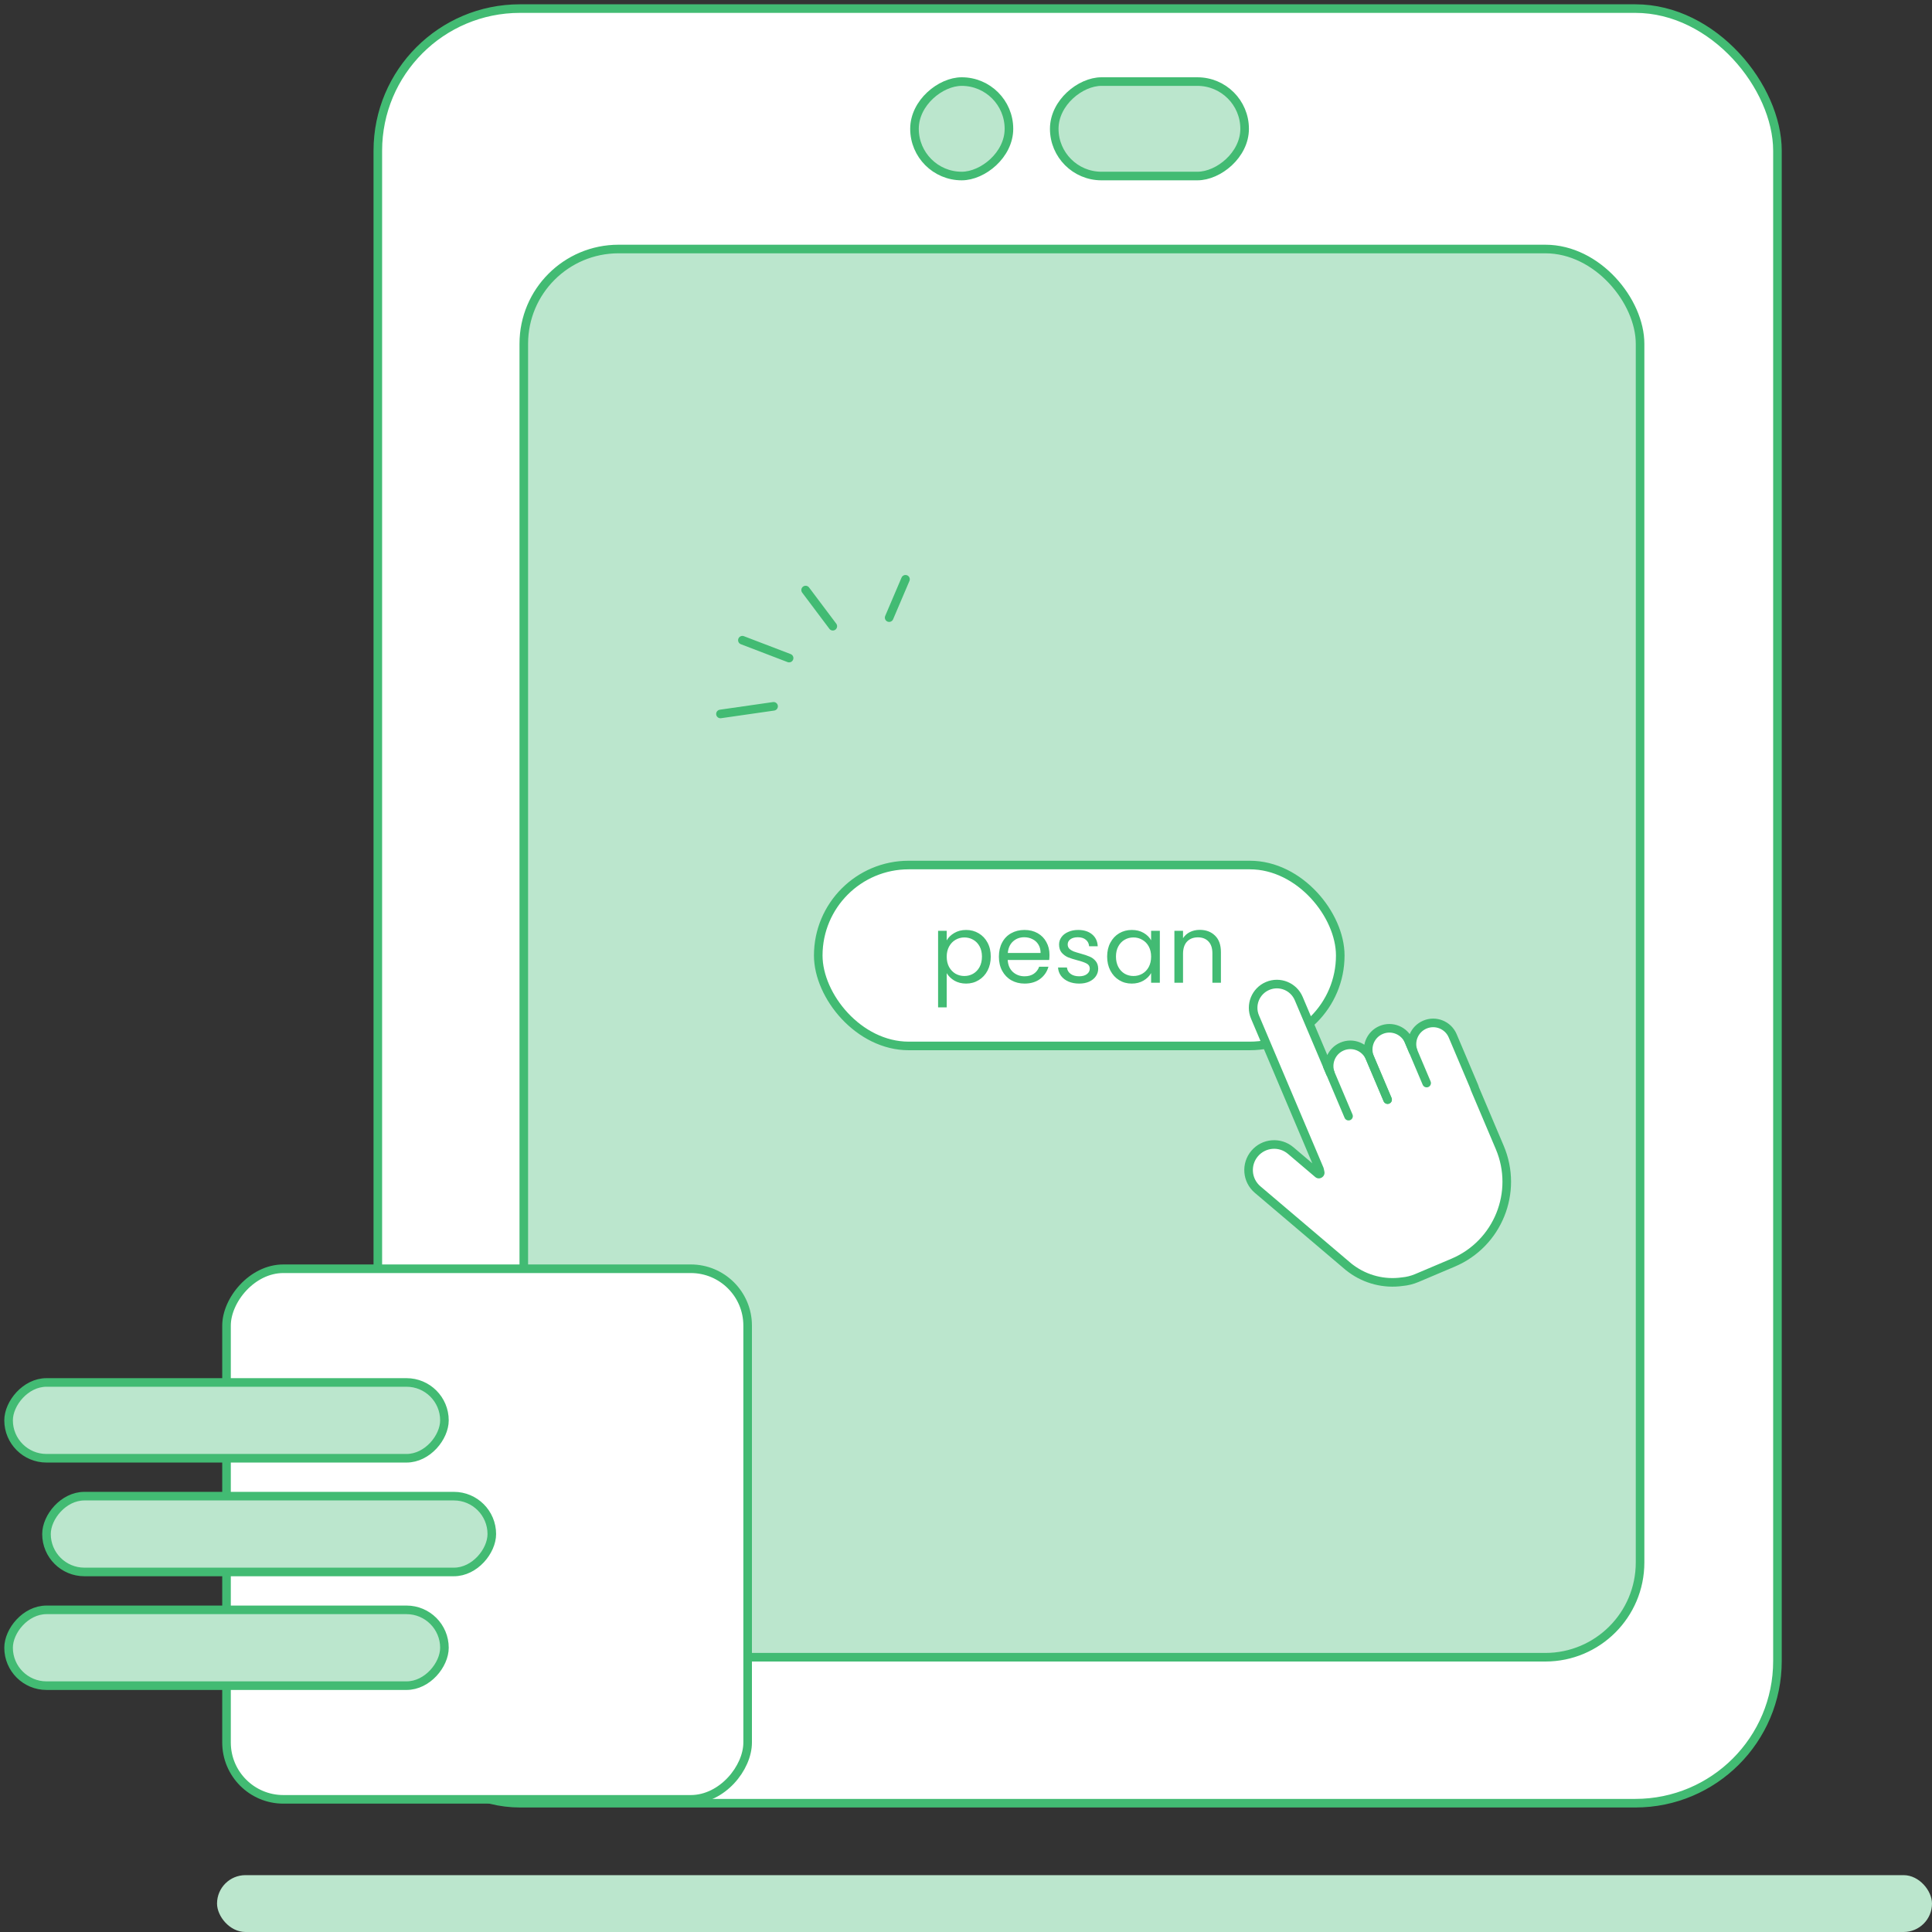 <svg width="225" height="225" viewBox="0 0 225 225" fill="none" xmlns="http://www.w3.org/2000/svg">
<rect x="0" y="0" width="225" height="225" fill="#333333" stroke="none"/>
<rect x="25.276" y="218.379" width="199.724" height="6.621" rx="3.31" fill="#BBE6CD"/>
<rect x="44.001" y="1" width="163" height="209" rx="16.552" fill="white" stroke="#42BB73"/>
<rect x="61.001" y="29" width="130" height="164" rx="11.034" fill="#BBE6CD" stroke="#42BB73"/>
<rect x="144.949" y="9.5" width="11" height="22.172" rx="5.5" transform="rotate(90 144.949 9.5)" fill="#BBE6CD" stroke="#42BB73"/>
<rect x="117.501" y="9.5" width="11" height="11" rx="5.5" transform="rotate(90 117.501 9.5)" fill="#BBE6CD" stroke="#42BB73"/>
<rect x="95.293" y="100.741" width="60.793" height="21.069" rx="10.534" fill="white" stroke="#42BB73"/>
<path d="M110.253 109.516C110.452 109.17 110.746 108.883 111.136 108.655C111.533 108.42 111.993 108.302 112.515 108.302C113.052 108.302 113.538 108.431 113.972 108.688C114.413 108.946 114.759 109.31 115.009 109.781C115.259 110.244 115.384 110.785 115.384 111.403C115.384 112.013 115.259 112.558 115.009 113.036C114.759 113.514 114.413 113.885 113.972 114.15C113.538 114.415 113.052 114.548 112.515 114.548C112 114.548 111.544 114.433 111.147 114.205C110.757 113.97 110.459 113.679 110.253 113.334V117.317H109.249V108.401H110.253V109.516ZM114.358 111.403C114.358 110.947 114.266 110.549 114.082 110.211C113.898 109.873 113.648 109.615 113.332 109.439C113.023 109.262 112.681 109.174 112.305 109.174C111.938 109.174 111.596 109.266 111.279 109.45C110.97 109.626 110.72 109.887 110.529 110.233C110.345 110.571 110.253 110.965 110.253 111.414C110.253 111.87 110.345 112.271 110.529 112.616C110.72 112.955 110.97 113.216 111.279 113.4C111.596 113.576 111.938 113.665 112.305 113.665C112.681 113.665 113.023 113.576 113.332 113.4C113.648 113.216 113.898 112.955 114.082 112.616C114.266 112.271 114.358 111.866 114.358 111.403ZM122.223 111.193C122.223 111.384 122.212 111.587 122.19 111.8H117.357C117.394 112.396 117.596 112.863 117.964 113.201C118.339 113.532 118.791 113.698 119.321 113.698C119.755 113.698 120.115 113.599 120.402 113.4C120.697 113.194 120.903 112.922 121.02 112.583H122.102C121.94 113.165 121.616 113.639 121.131 114.007C120.645 114.367 120.042 114.548 119.321 114.548C118.747 114.548 118.232 114.419 117.776 114.161C117.327 113.904 116.974 113.54 116.717 113.069C116.459 112.591 116.331 112.039 116.331 111.414C116.331 110.788 116.456 110.24 116.706 109.77C116.956 109.299 117.305 108.938 117.754 108.688C118.21 108.431 118.732 108.302 119.321 108.302C119.895 108.302 120.402 108.427 120.844 108.677C121.285 108.927 121.624 109.273 121.859 109.714C122.102 110.148 122.223 110.641 122.223 111.193ZM121.186 110.983C121.186 110.601 121.101 110.273 120.932 110.001C120.763 109.722 120.531 109.512 120.237 109.372C119.95 109.225 119.63 109.152 119.277 109.152C118.769 109.152 118.335 109.313 117.975 109.637C117.622 109.961 117.419 110.41 117.368 110.983H121.186ZM125.689 114.548C125.226 114.548 124.81 114.47 124.442 114.316C124.074 114.154 123.784 113.933 123.571 113.654C123.357 113.367 123.24 113.039 123.217 112.672H124.255C124.284 112.973 124.424 113.22 124.674 113.411C124.931 113.602 125.266 113.698 125.678 113.698C126.061 113.698 126.362 113.613 126.583 113.444C126.804 113.275 126.914 113.062 126.914 112.804C126.914 112.539 126.796 112.344 126.561 112.219C126.326 112.087 125.961 111.958 125.468 111.833C125.02 111.715 124.652 111.598 124.365 111.48C124.086 111.355 123.843 111.175 123.637 110.939C123.438 110.696 123.339 110.38 123.339 109.99C123.339 109.681 123.431 109.398 123.615 109.141C123.799 108.883 124.06 108.681 124.398 108.534C124.737 108.379 125.123 108.302 125.557 108.302C126.226 108.302 126.767 108.471 127.179 108.81C127.591 109.148 127.811 109.611 127.841 110.2H126.837C126.815 109.884 126.686 109.63 126.451 109.439C126.223 109.247 125.914 109.152 125.524 109.152C125.163 109.152 124.876 109.229 124.663 109.383C124.45 109.538 124.343 109.74 124.343 109.99C124.343 110.189 124.406 110.354 124.531 110.487C124.663 110.612 124.825 110.715 125.016 110.796C125.215 110.869 125.487 110.954 125.833 111.05C126.267 111.167 126.62 111.285 126.892 111.403C127.164 111.513 127.396 111.682 127.587 111.91C127.786 112.138 127.889 112.436 127.896 112.804C127.896 113.135 127.804 113.433 127.62 113.698C127.436 113.963 127.175 114.172 126.837 114.327C126.506 114.474 126.123 114.548 125.689 114.548ZM128.938 111.403C128.938 110.785 129.063 110.244 129.314 109.781C129.564 109.31 129.906 108.946 130.34 108.688C130.781 108.431 131.27 108.302 131.807 108.302C132.337 108.302 132.797 108.416 133.187 108.644C133.577 108.872 133.867 109.159 134.058 109.505V108.401H135.074V114.448H134.058V113.323C133.86 113.676 133.562 113.97 133.165 114.205C132.775 114.433 132.319 114.548 131.796 114.548C131.259 114.548 130.774 114.415 130.34 114.15C129.906 113.885 129.564 113.514 129.314 113.036C129.063 112.558 128.938 112.013 128.938 111.403ZM134.058 111.414C134.058 110.958 133.966 110.56 133.783 110.222C133.599 109.884 133.349 109.626 133.032 109.45C132.723 109.266 132.381 109.174 132.006 109.174C131.631 109.174 131.289 109.262 130.98 109.439C130.671 109.615 130.424 109.873 130.24 110.211C130.057 110.549 129.965 110.947 129.965 111.403C129.965 111.866 130.057 112.271 130.24 112.616C130.424 112.955 130.671 113.216 130.98 113.4C131.289 113.576 131.631 113.665 132.006 113.665C132.381 113.665 132.723 113.576 133.032 113.4C133.349 113.216 133.599 112.955 133.783 112.616C133.966 112.271 134.058 111.87 134.058 111.414ZM139.717 108.291C140.452 108.291 141.048 108.515 141.504 108.964C141.96 109.405 142.188 110.045 142.188 110.884V114.448H141.195V111.028C141.195 110.424 141.045 109.965 140.743 109.648C140.441 109.325 140.029 109.163 139.507 109.163C138.977 109.163 138.554 109.328 138.238 109.659C137.929 109.99 137.775 110.472 137.775 111.105V114.448H136.77V108.401H137.775V109.262C137.973 108.953 138.242 108.714 138.58 108.545C138.926 108.376 139.305 108.291 139.717 108.291Z" fill="#42BB73"/>
<path d="M86.458 74.558L91.899 76.641" stroke="#42BB73" stroke-linecap="round" stroke-linejoin="round"/>
<path d="M105.453 67.462L103.55 71.928" stroke="#42BB73" stroke-linecap="round" stroke-linejoin="round"/>
<path d="M96.989 72.931L93.822 68.716" stroke="#42BB73" stroke-linecap="round" stroke-linejoin="round"/>
<path d="M90.092 82.258L83.903 83.147" stroke="#42BB73" stroke-linecap="round" stroke-linejoin="round"/>
<path fill-rule="evenodd" clip-rule="evenodd" d="M150.315 133.995L153.502 136.701C153.611 136.794 153.783 136.68 153.749 136.54C153.721 136.427 153.697 136.314 153.676 136.201C153.674 136.19 153.671 136.18 153.667 136.17L146.159 118.446C145.563 117.041 146.22 115.419 147.626 114.823C149.031 114.228 150.653 114.885 151.249 116.29L154.965 125.063C154.47 123.819 155.058 122.402 156.297 121.877C157.552 121.345 159.002 121.932 159.534 123.188L161.598 128.06C161.598 128.06 161.598 128.061 161.599 128.06C161.599 128.06 161.599 128.06 161.599 128.06L159.535 123.188C159.003 121.932 159.59 120.483 160.845 119.951C162.101 119.419 163.55 120.005 164.082 121.261L164.619 122.527C164.111 121.279 164.698 119.851 165.943 119.323C167.199 118.791 168.648 119.378 169.18 120.634L171.657 126.481C171.702 126.587 171.739 126.695 171.769 126.804L174.663 133.637C176.867 138.839 174.436 144.844 169.234 147.048L165.011 148.837C164.455 149.072 163.883 149.211 163.313 149.263C161.192 149.566 159.059 149.007 157.371 147.772C157.272 147.707 157.176 147.635 157.083 147.556L146.46 138.535C145.206 137.471 145.052 135.591 146.117 134.337C147.182 133.084 149.061 132.93 150.315 133.995Z" fill="white"/>
<path d="M150.315 133.995L150.638 133.614L150.315 133.995ZM146.159 118.446L146.619 118.251L146.159 118.446ZM151.249 116.29L151.709 116.095L151.249 116.29ZM154.965 125.063L154.505 125.258L155.43 124.878L154.965 125.063ZM159.535 123.188L159.995 122.993L159.535 123.188ZM164.619 122.527L164.158 122.722L165.082 122.339L164.619 122.527ZM171.769 126.804L171.286 126.934L171.295 126.967L171.308 126.999L171.769 126.804ZM174.663 133.637L174.203 133.832L174.663 133.637ZM163.313 149.263L163.268 148.765L163.255 148.766L163.242 148.768L163.313 149.263ZM157.371 147.772L157.667 147.369L157.657 147.362L157.647 147.355L157.371 147.772ZM157.083 147.556L156.76 147.937L156.76 147.937L157.083 147.556ZM146.46 138.535L146.136 138.916L146.46 138.535ZM146.117 134.337L145.736 134.014L145.736 134.014L146.117 134.337ZM153.676 136.201L153.184 136.29L153.676 136.201ZM153.667 136.17L154.128 135.975L153.667 136.17ZM161.599 128.06L161.138 128.255L161.599 128.06ZM153.502 136.701L153.825 136.32L153.502 136.701ZM153.749 136.54L153.264 136.66L153.749 136.54ZM153.825 136.32L150.638 133.614L149.991 134.376L153.178 137.082L153.825 136.32ZM153.184 136.29C153.207 136.414 153.233 136.537 153.264 136.66L154.234 136.42C154.209 136.317 154.187 136.214 154.168 136.111L153.184 136.29ZM145.698 118.641L153.207 136.365L154.128 135.975L146.619 118.251L145.698 118.641ZM147.43 114.363C145.771 115.066 144.995 116.982 145.698 118.641L146.619 118.251C146.131 117.1 146.669 115.771 147.821 115.284L147.43 114.363ZM151.709 116.095C151.006 114.435 149.09 113.66 147.43 114.363L147.821 115.284C148.972 114.796 150.301 115.334 150.788 116.485L151.709 116.095ZM155.425 124.868L151.709 116.095L150.788 116.485L154.505 125.258L155.425 124.868ZM156.102 121.417C154.612 122.048 153.905 123.752 154.5 125.247L155.43 124.878C155.035 123.886 155.504 122.756 156.492 122.337L156.102 121.417ZM159.994 122.992C159.354 121.482 157.612 120.777 156.102 121.417L156.492 122.337C157.493 121.913 158.649 122.381 159.073 123.383L159.994 122.992ZM162.058 127.865L159.994 122.992L159.073 123.383L161.138 128.255L162.058 127.865ZM159.074 123.383L161.138 128.255L162.059 127.865L159.995 122.993L159.074 123.383ZM160.65 119.49C159.14 120.13 158.435 121.873 159.074 123.383L159.995 122.993C159.571 121.991 160.039 120.835 161.04 120.411L160.65 119.49ZM164.543 121.066C163.903 119.556 162.16 118.851 160.65 119.49L161.04 120.411C162.042 119.987 163.198 120.455 163.622 121.456L164.543 121.066ZM165.079 122.332L164.543 121.066L163.622 121.456L164.158 122.722L165.079 122.332ZM165.748 118.863C164.251 119.497 163.545 121.215 164.156 122.716L165.082 122.339C164.677 121.343 165.145 120.204 166.138 119.784L165.748 118.863ZM169.641 120.439C169.001 118.929 167.258 118.223 165.748 118.863L166.138 119.784C167.14 119.359 168.296 119.827 168.72 120.829L169.641 120.439ZM172.118 126.286L169.641 120.439L168.72 120.829L171.197 126.676L172.118 126.286ZM172.251 126.673C172.216 126.543 172.172 126.413 172.118 126.286L171.197 126.676C171.233 126.761 171.263 126.847 171.286 126.934L172.251 126.673ZM175.124 133.442L172.229 126.609L171.308 126.999L174.203 133.832L175.124 133.442ZM169.429 147.508C174.886 145.196 177.435 138.899 175.124 133.442L174.203 133.832C176.299 138.78 173.987 144.491 169.039 146.587L169.429 147.508ZM165.206 149.297L169.429 147.508L169.039 146.587L164.816 148.376L165.206 149.297ZM163.358 149.761C163.979 149.705 164.602 149.553 165.206 149.297L164.816 148.376C164.309 148.591 163.787 148.718 163.268 148.765L163.358 149.761ZM163.242 148.768C161.253 149.052 159.251 148.528 157.667 147.369L157.076 148.176C158.867 149.486 161.131 150.08 163.384 149.758L163.242 148.768ZM156.76 147.937C156.868 148.029 156.98 148.113 157.096 148.189L157.647 147.355C157.565 147.301 157.484 147.24 157.407 147.175L156.76 147.937ZM146.136 138.916L156.76 147.937L157.407 147.175L146.783 138.154L146.136 138.916ZM145.736 134.014C144.493 135.478 144.672 137.673 146.136 138.916L146.783 138.154C145.74 137.268 145.612 135.704 146.498 134.661L145.736 134.014ZM150.638 133.614C149.174 132.37 146.979 132.549 145.736 134.014L146.498 134.661C147.384 133.618 148.948 133.49 149.991 134.376L150.638 133.614ZM161.138 128.255C161.245 128.51 161.539 128.629 161.794 128.521L161.404 127.6C161.658 127.492 161.951 127.611 162.058 127.865L161.138 128.255ZM154.168 136.111C154.16 136.065 154.146 136.02 154.128 135.975L153.207 136.365C153.196 136.341 153.189 136.315 153.184 136.29L154.168 136.111ZM161.794 128.521C162.048 128.413 162.167 128.119 162.059 127.865L161.138 128.255C161.031 128.001 161.149 127.708 161.404 127.6L161.794 128.521ZM153.178 137.082C153.436 137.301 153.756 137.255 153.954 137.126C154.149 136.998 154.312 136.734 154.234 136.42L153.264 136.66C153.221 136.486 153.315 136.349 153.405 136.29C153.498 136.229 153.677 136.194 153.825 136.32L153.178 137.082Z" fill="#42BB73"/>
<path d="M154.574 124.14L157.051 129.987" stroke="#42BB73" stroke-linecap="round" stroke-linejoin="round"/>
<path d="M159.122 122.213L161.599 128.06" stroke="#42BB73" stroke-linecap="round" stroke-linejoin="round"/>
<path d="M163.945 120.936L166.147 126.134" stroke="#42BB73" stroke-linecap="round" stroke-linejoin="round"/>
<rect width="60.69" height="61.793" rx="6.621" transform="matrix(-1 0 0 1 87.07 147.758)" fill="white" stroke="#42BB73"/>
<rect width="50.759" height="8.828" rx="4.414" transform="matrix(-1 0 0 1 51.759 161)" fill="#BBE6CD" stroke="#42BB73"/>
<rect width="51.862" height="8.828" rx="4.414" transform="matrix(-1 0 0 1 57.276 174.241)" fill="#BBE6CD" stroke="#42BB73"/>
<rect width="50.759" height="8.828" rx="4.414" transform="matrix(-1 0 0 1 51.759 187.483)" fill="#BBE6CD" stroke="#42BB73"/>
</svg>
